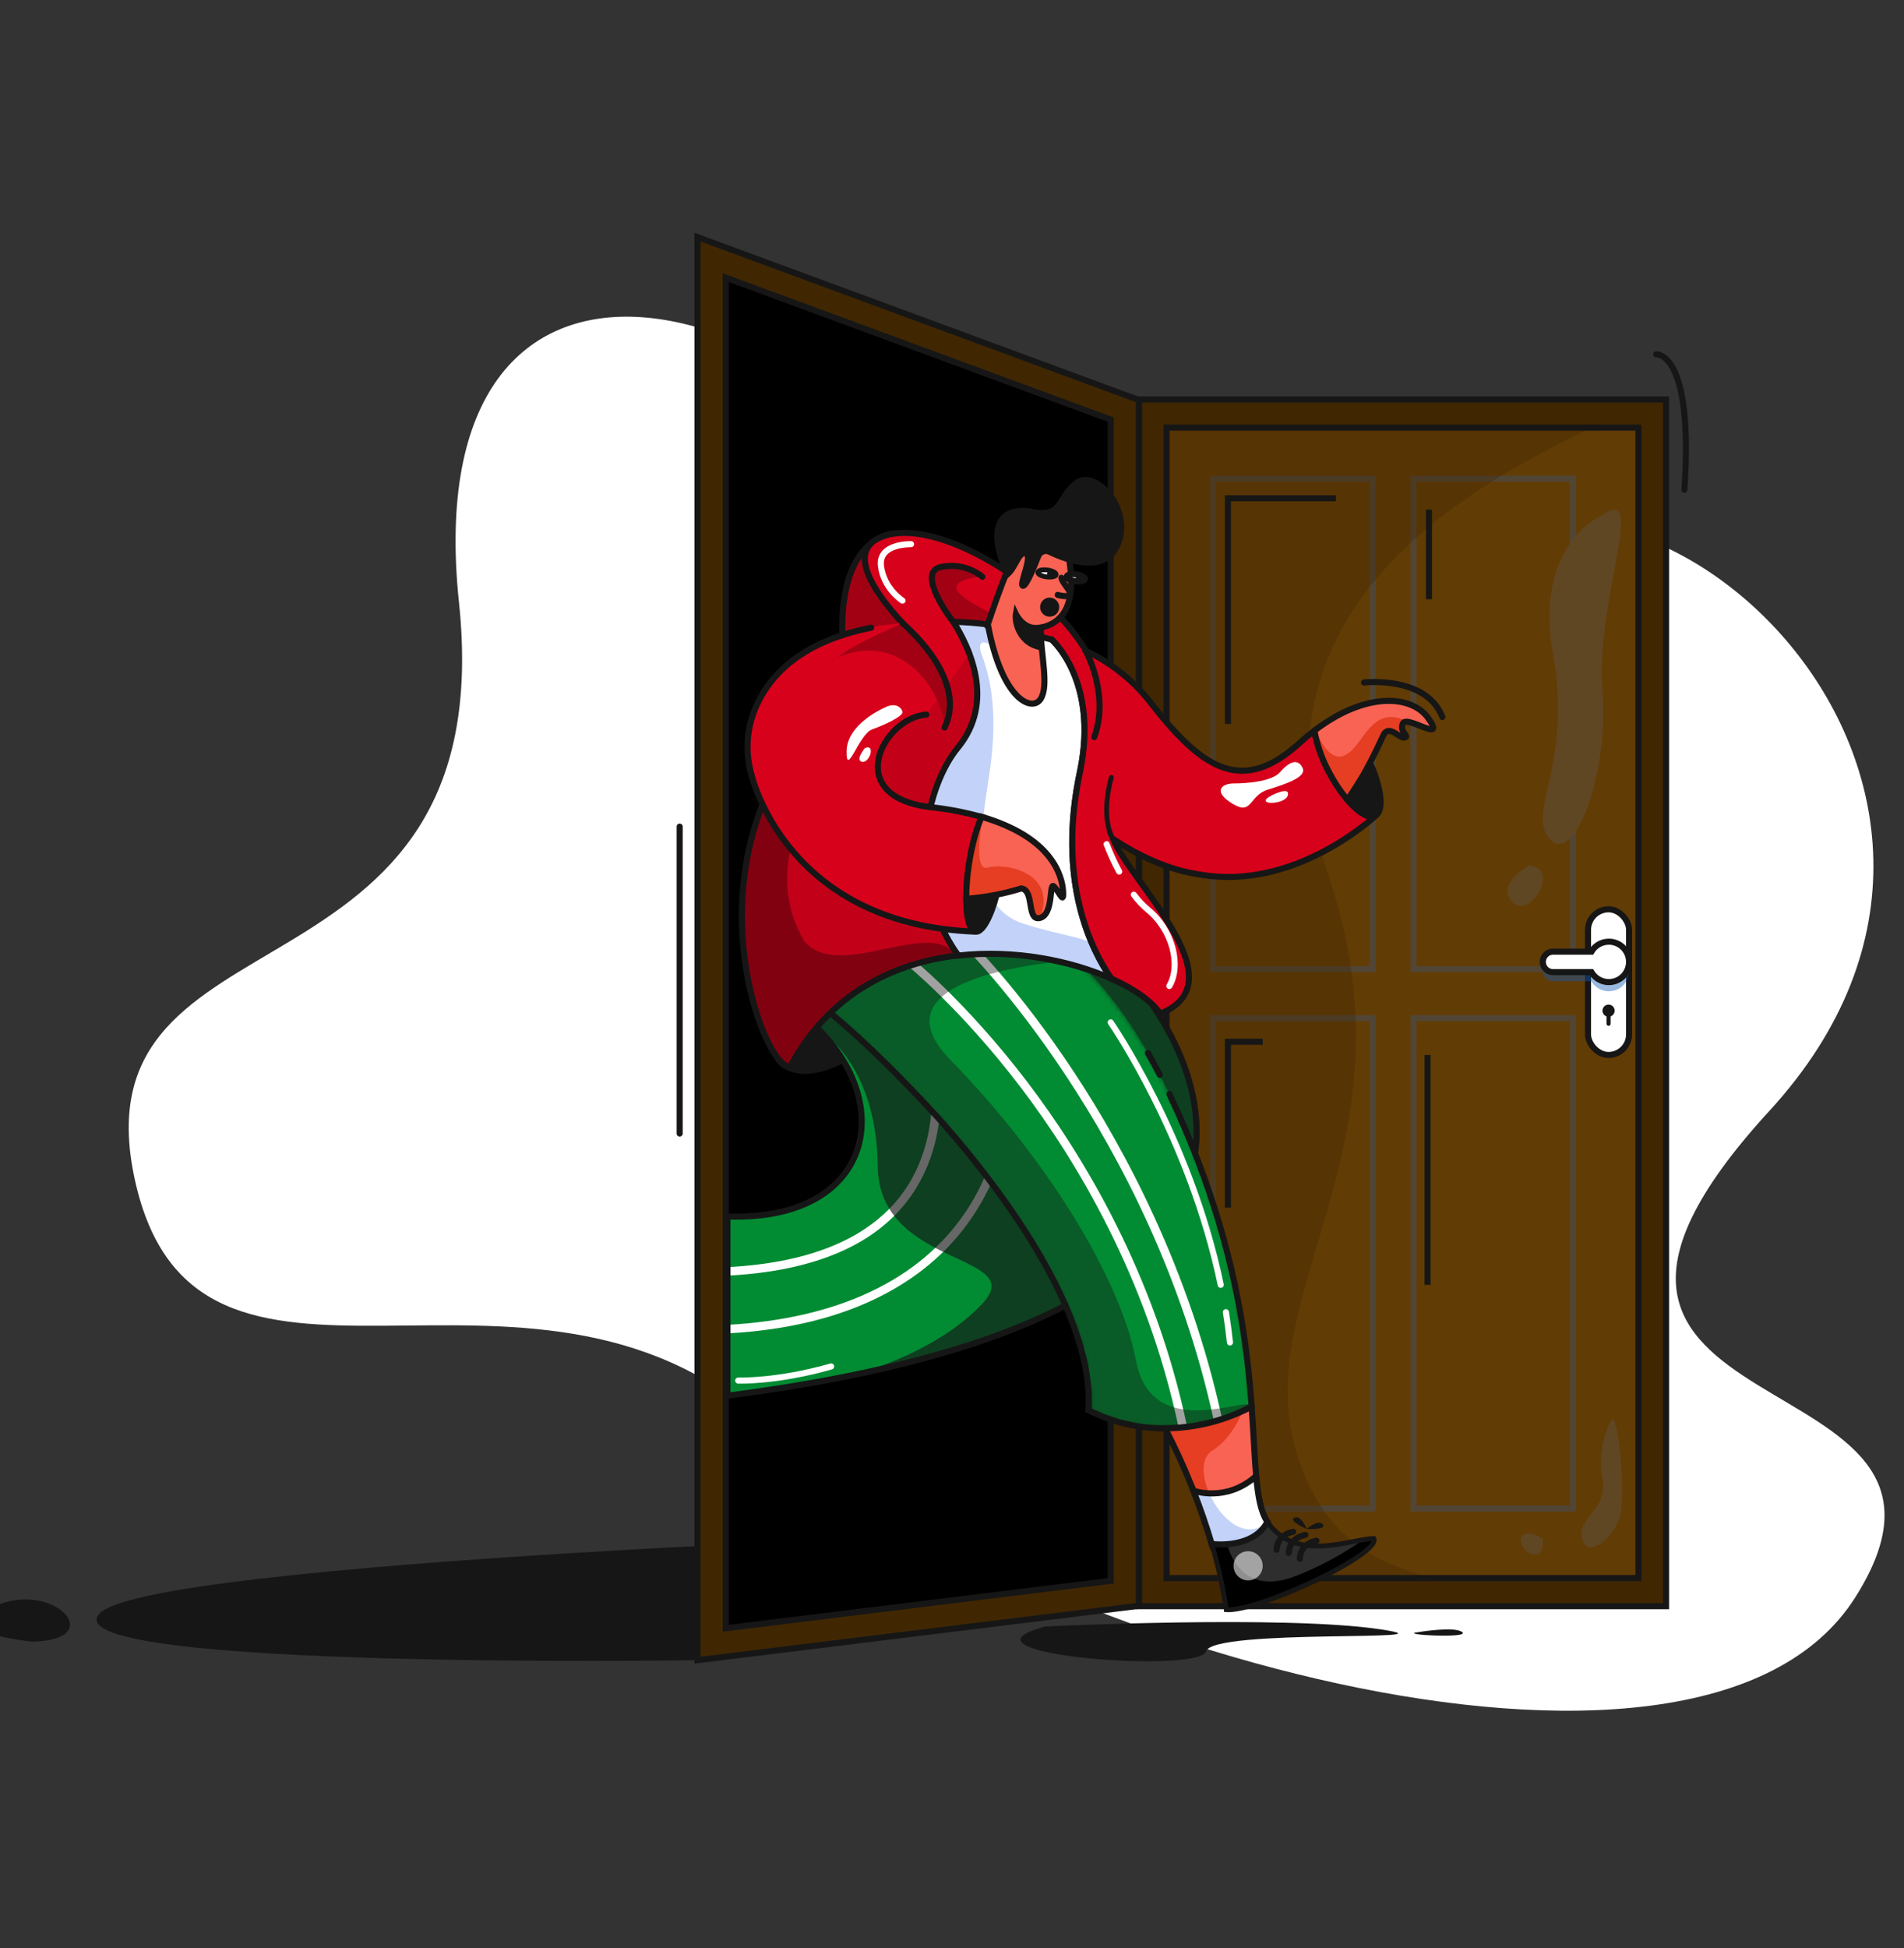 <svg width="394" height="403" viewBox="0 0 394 403" fill="none" xmlns="http://www.w3.org/2000/svg">
<rect x="0" y="0" width="394" height="403" fill="#333333" stroke="none"/>
<path d="M210.007 123.808C210.007 123.808 254.148 157.755 296.002 118.154C337.857 78.553 429.143 161.151 366.162 229.792C303.181 298.432 416.696 278.825 383.883 330.497C351.071 382.169 206.992 338.396 157.959 294.288C108.926 250.18 40.285 301.833 27.838 243.749C15.39 185.665 104.038 210.556 94.973 124.566C85.908 38.576 167.01 53.658 210.007 123.808Z" fill="white"/>
<path d="M144.336 343.446C144.336 343.446 12.352 345.5 20.334 334.088C28.317 322.677 212.772 316.897 212.772 316.897L144.336 343.446Z" fill="#161616"/>
<path d="M241.184 88.463H339.051V326.454H241.184V88.463Z" fill="#623C05"/>
<path d="M251.044 99.029H284.047V200.487H251.044V99.029Z" fill="#623C05" stroke="#514635" stroke-width="1.26"/>
<path fill-rule="evenodd" clip-rule="evenodd" d="M292.499 99.029H325.502V200.487H292.499V99.029Z" fill="#623C05" stroke="#514635" stroke-width="1.26"/>
<path d="M251.044 210.621H284.047V312.079H251.044V210.621Z" fill="#623C05" stroke="#514635" stroke-width="1.26"/>
<path d="M292.499 210.621H325.502V312.079H292.499V210.621Z" fill="#623C05" stroke="#514635" stroke-width="1.26"/>
<path d="M231.599 326.431L147.263 339.613V54.61L231.599 87.534V326.431Z" fill="black"/>
<path fill-rule="evenodd" clip-rule="evenodd" d="M235.683 82.646H344.761V332.272H235.683V82.646ZM339.051 326.454V88.463H241.389V326.454H339.051Z" fill="#402702"/>
<path opacity="0.33" d="M340.858 82.646H235.711V332.272H302.21C299.756 322.477 278.704 329.154 269.1 303C256.503 268.71 294.26 238.536 274.996 181.409C252.438 114.571 326.357 91.758 340.858 82.646Z" fill="#402702"/>
<path d="M339.051 88.463H339.681V87.834H339.051V88.463ZM339.051 326.454V327.084H339.681V326.454H339.051ZM241.389 326.454H240.759V327.084H241.389V326.454ZM241.389 88.463V87.834H240.759V88.463H241.389ZM344.761 82.646H345.391V82.016H344.761V82.646ZM235.683 82.646V82.016H235.053V82.646H235.683ZM235.683 332.272H235.053V332.902H235.683V332.272ZM344.761 332.272V332.902H345.391V332.272H344.761ZM338.421 88.463V326.454H339.681V88.463H338.421ZM339.051 325.824H241.389V327.084H339.051V325.824ZM242.019 326.454V88.463H240.759V326.454H242.019ZM241.389 89.094H339.051V87.834H241.389V89.094ZM344.761 82.016H235.683V83.276H344.761V82.016ZM235.053 82.646V332.272H236.313V82.646H235.053ZM235.683 332.902H344.761V331.642H235.683V332.902ZM345.391 332.272V82.646H344.131V332.272H345.391Z" fill="#161616"/>
<path fill-rule="evenodd" clip-rule="evenodd" d="M144.336 343.446V49.053L152.198 51.953L231.85 81.341L235.669 82.735V332.193L230.558 332.825L150.892 342.638L144.336 343.446ZM229.843 86.805L150.176 57.431V336.839L229.843 327.021V86.805Z" fill="#402702"/>
<path d="M144.336 49.053L144.554 48.462L143.706 48.149V49.053H144.336ZM144.336 343.446H143.706V344.159L144.413 344.071L144.336 343.446ZM152.198 51.953L152.416 51.361L152.416 51.361L152.198 51.953ZM231.85 81.341L231.632 81.932L231.634 81.933L231.85 81.341ZM235.669 82.735H236.299V82.294L235.885 82.143L235.669 82.735ZM235.669 332.193L235.747 332.818L236.299 332.75V332.193H235.669ZM230.558 332.825L230.635 333.45L230.636 333.45L230.558 332.825ZM150.892 342.638L150.815 342.012H150.815L150.892 342.638ZM150.176 57.431L150.394 56.839L149.546 56.527V57.431H150.176ZM229.843 86.805H230.473V86.366L230.061 86.214L229.843 86.805ZM150.176 336.839H149.546V337.551L150.253 337.464L150.176 336.839ZM229.843 327.021L229.92 327.647L230.473 327.578V327.021H229.843ZM143.706 49.053V343.446H144.966V49.053H143.706ZM152.416 51.361L144.554 48.462L144.118 49.644L151.98 52.544L152.416 51.361ZM232.068 80.75L152.416 51.361L151.979 52.544L231.632 81.932L232.068 80.75ZM235.885 82.143L232.066 80.749L231.634 81.933L235.453 83.326L235.885 82.143ZM236.299 332.193V82.735H235.039V332.193H236.299ZM230.636 333.45L235.747 332.818L235.592 331.567L230.481 332.199L230.636 333.45ZM150.969 343.263L230.635 333.45L230.481 332.199L150.815 342.012L150.969 343.263ZM144.413 344.071L150.969 343.263L150.815 342.012L144.259 342.821L144.413 344.071ZM149.958 58.022L229.625 87.396L230.061 86.214L150.394 56.839L149.958 58.022ZM150.806 336.839V57.431H149.546V336.839H150.806ZM229.766 326.396L150.099 336.214L150.253 337.464L229.92 327.647L229.766 326.396ZM229.213 86.805V327.021H230.473V86.805H229.213Z" fill="#161616"/>
<path d="M174.774 136.888C174.774 136.888 171.257 115.547 182.97 110.868C194.684 106.189 193.657 135.331 189.61 136.888C185.563 138.444 174.774 136.888 174.774 136.888Z" fill="#A20114" stroke="#161616" stroke-width="1.26" stroke-linecap="round"/>
<path d="M192.389 134.37C192.389 134.37 170.086 115.161 182.97 110.859C195.855 106.556 223.7 125.435 227.343 140.921C230.986 156.407 192.389 134.37 192.389 134.37Z" fill="#D8011B" stroke="#161616" stroke-width="1.26" stroke-linecap="round"/>
<path d="M183.37 213.116C183.37 213.116 170.439 224.806 162.759 220.643C155.078 216.48 170.351 204.701 170.351 204.701L183.37 213.116Z" fill="#161616" stroke="#161616" stroke-width="1.26"/>
<path d="M212.772 190.781C189.884 185.763 164.222 197.086 167.187 210.867C186.292 227.459 180.838 252.745 150.529 251.648V288.731C178.068 285.176 198.22 279.903 212.791 273.7C275.628 246.867 234.243 202.429 234.243 202.429C228.277 196.208 220.694 192.514 212.772 190.781Z" fill="#018C33"/>
<path d="M150.529 263.891C168.757 262.962 181.562 257.386 188.592 247.304C199.279 231.971 192.774 212.066 192.486 211.225L190.827 211.782C190.892 211.978 197.332 231.729 187.152 246.309C180.452 255.909 168.135 261.224 150.529 262.135V263.891Z" fill="white"/>
<path d="M199.762 250.793C190.312 264.811 173.325 272.831 150.511 274.076V275.842C180.025 274.262 194.377 261.94 201.249 251.681C208.953 240.209 209.148 229.113 209.171 228.644H207.419C207.438 228.751 207.21 239.749 199.762 250.793Z" fill="white"/>
<path opacity="0.65" d="M234.243 202.429L234.09 202.276C216.963 189.15 193.058 190.985 183.37 195.06C168.093 201.5 169.552 213.116 169.552 213.116C169.552 213.116 181.437 219.923 181.632 241.231C181.827 262.539 213.339 259.133 203.14 269.843C192.941 280.553 175.913 284.6 175.727 284.642C190.902 281.571 203.08 277.854 212.767 273.718C275.628 246.867 234.243 202.429 234.243 202.429Z" fill="#161616"/>
<path fill-rule="evenodd" clip-rule="evenodd" d="M212.772 190.781C189.884 185.763 164.222 197.086 167.187 210.867C186.292 227.459 180.838 252.745 150.529 251.648V288.731C178.068 285.176 198.22 279.903 212.791 273.7C275.628 246.867 234.243 202.429 234.243 202.429C228.277 196.208 220.694 192.514 212.772 190.781V190.781Z" stroke="#161616" stroke-width="1.26"/>
<path d="M200.594 135.28C199.702 132.946 198.571 130.71 197.221 128.608C196.635 127.906 189.545 118.386 194.684 117.303C197.707 116.64 200.867 117.381 203.28 119.32C202.257 119.32 195.251 120.022 199.047 123.232C202.843 126.443 208.604 127.223 208.298 131.805C207.991 136.386 200.594 135.28 200.594 135.28Z" fill="#A20114"/>
<mask id="mask0_12_3429" style="mask-type:luminance" maskUnits="userSpaceOnUse" x="167" y="186" width="93" height="110">
<path fill-rule="evenodd" clip-rule="evenodd" d="M257.312 275.535C255.254 262.061 251.095 245.557 241.979 226.325C239.268 220.518 236.058 214.957 232.384 209.705C211.336 180.048 188.709 186.938 188.709 186.938C188.709 186.938 168.06 193.36 167.196 206.026C167.196 206.026 176.405 211.94 193.833 230.925C202.35 240.367 226.655 269.383 225.266 291.732C230.173 294.233 235.608 295.52 241.115 295.486C247.361 295.451 253.505 293.903 259.022 290.975C258.678 286.389 258.181 281.231 257.312 275.535Z" fill="white"/>
</mask>
<g mask="url(#mask0_12_3429)">
<path d="M257.312 275.535C255.254 262.061 251.095 245.557 241.979 226.325C239.268 220.518 236.058 214.957 232.384 209.705C211.336 180.048 188.709 186.938 188.709 186.938C188.709 186.938 168.06 193.36 167.196 206.026C167.196 206.026 176.405 211.94 193.833 230.925C202.35 240.367 226.655 269.383 225.266 291.732C230.173 294.233 235.608 295.52 241.115 295.486C247.361 295.451 253.505 293.903 259.022 290.975C258.678 286.389 258.181 281.231 257.312 275.535Z" fill="#018C33"/>
</g>
<path d="M245.659 295.189C238.987 263.375 224.007 238.82 212.516 223.742C199.878 207.159 188.606 198.131 188.495 198.038L187.403 199.432C187.514 199.521 198.647 208.446 211.16 224.871C222.502 239.763 237.291 264.003 243.907 295.389C244.497 295.324 245.078 295.263 245.659 295.189Z" fill="white"/>
<path d="M252.903 293.563C246.151 262.497 232.64 237.556 222.33 221.916C210.793 204.413 200.64 194.442 200.538 194.345L199.316 195.599C199.711 195.985 238.234 234.094 251.221 294.074C251.815 293.916 252.378 293.744 252.903 293.563Z" fill="white"/>
<path opacity="0.4" d="M241.105 295.486C247.351 295.451 253.496 293.903 259.013 290.975C258.827 288.257 238.369 298.929 235.061 281.408C231.752 263.887 215.788 238.773 196.71 219.305C181.312 203.591 210.793 199.544 222.729 198.564C221.32 197.249 219.843 196.008 218.306 194.846C201.007 190.6 177.19 194.925 167.261 205.254C167.228 205.51 167.187 205.765 167.173 206.03C167.173 206.03 176.382 211.945 193.81 230.93C202.327 240.371 226.632 269.388 225.243 291.737C230.154 294.238 235.594 295.524 241.105 295.486Z" fill="#161616"/>
<path d="M240.004 222.367C239.196 220.799 238.38 219.299 237.556 217.864" stroke="#161616" stroke-width="1.26" stroke-linecap="round"/>
<path d="M188.699 186.938C188.699 186.938 168.051 193.36 167.187 206.026C167.187 206.026 176.396 211.94 193.824 230.925C202.341 240.367 226.646 269.383 225.257 291.732C230.164 294.233 235.598 295.52 241.106 295.486C247.351 295.451 253.496 293.903 259.013 290.975C258.678 286.389 258.181 281.217 257.312 275.535C255.254 262.061 251.095 245.557 241.979 226.325" stroke="#161616" stroke-width="1.26" stroke-linecap="round"/>
<path d="M223.542 159.39C227.343 140.665 217.618 132.302 217.614 132.297C214.979 131.749 210.212 129.974 210.212 129.974C208.214 128.929 208.404 129.737 204.817 129.375L204.92 129.235C202.366 128.894 199.796 128.691 197.221 128.627C197.407 128.915 197.597 129.231 197.792 129.556C197.23 129.64 196.663 129.732 196.087 129.849C198.759 133.477 202.462 144.108 196.417 149.828C189.447 156.416 186.72 181.446 198.252 197.685C209.98 196.347 221.744 198.773 229.982 202.471C225.903 196.603 218.589 182.306 223.542 159.39Z" fill="white"/>
<path d="M210.193 137.106C210.193 137.106 200.129 128.106 203.493 136.474C206.202 144.768 200.506 144.917 198.847 139.699C197.188 134.481 194.451 126.689 204.938 129.217C210.291 132.576 210.193 137.106 210.193 137.106Z" fill="#C2D2F9"/>
<path d="M225.954 195.088C223.073 193.694 218.952 193.341 211.908 191.125C198.898 187.041 203.805 167.944 205.045 157.759C207.234 139.861 201.876 132.952 199.897 128.733C199.084 128.682 198.196 128.636 197.235 128.608C197.42 128.896 197.611 129.212 197.806 129.537C197.244 129.621 196.677 129.714 196.101 129.83C198.773 133.459 202.476 144.09 196.431 149.809C189.461 156.398 186.734 181.428 198.266 197.667C209.993 196.329 221.758 198.754 229.996 202.453C228.402 200.141 227.047 197.674 225.954 195.088Z" fill="#C2D2F9"/>
<path fill-rule="evenodd" clip-rule="evenodd" d="M223.542 159.39C227.343 140.665 217.618 132.302 217.614 132.297C214.979 131.749 210.212 129.974 210.212 129.974C208.214 128.929 208.404 129.737 204.817 129.375L204.92 129.235C202.366 128.894 199.796 128.691 197.221 128.627C197.407 128.915 197.597 129.231 197.792 129.556C197.23 129.64 196.663 129.732 196.087 129.849C198.759 133.477 202.462 144.108 196.417 149.828C189.447 156.416 186.72 181.446 198.252 197.685C209.98 196.347 221.744 198.773 229.982 202.471C225.903 196.603 218.589 182.306 223.542 159.39Z" stroke="#161616" stroke-width="1.26"/>
<path d="M204.413 129.147C204.413 129.147 209.863 112.42 212.465 110.599C215.067 108.777 220.796 112.076 221.293 115.891C221.791 119.706 222.943 128.297 215.309 129.858C215.393 135.67 217.112 141.938 215.309 144.643C213.506 147.347 207.275 144.675 204.413 129.147Z" fill="#F96353"/>
<path fill-rule="evenodd" clip-rule="evenodd" d="M204.413 129.147C204.413 129.147 209.863 112.42 212.465 110.599C215.067 108.777 220.796 112.076 221.293 115.891C221.791 119.706 222.943 128.297 215.309 129.858C215.393 135.67 217.112 141.938 215.309 144.643C213.506 147.347 207.275 144.675 204.413 129.147Z" stroke="#161616" stroke-width="1.26"/>
<path d="M214.84 115.078C215.005 114.631 215.352 114.275 215.795 114.097C216.238 113.92 216.735 113.939 217.163 114.149C220.601 115.803 228.458 118.772 231.139 112.945C234.605 105.395 226.66 96.897 222.724 99.935C218.789 102.974 219.937 107.137 213.701 105.92C207.466 104.703 203.842 108.317 208.465 118.827C210.23 117.285 210.839 113.902 212.312 114.511C213.785 115.12 210.751 121.104 211.703 121.188C212.349 121.244 213.934 117.401 214.84 115.078Z" fill="#161616" stroke="#161616" stroke-width="1.26"/>
<path d="M210.212 127.084C210.212 127.084 211.852 130.569 215.323 129.872" stroke="#161616" stroke-width="1.26" stroke-linecap="round"/>
<path d="M215.332 129.858C211.852 130.569 210.221 127.07 210.221 127.07C209.933 128.715 211.048 133.152 215.332 133.877C215.434 132.144 215.332 129.858 215.332 129.858Z" fill="#161616" stroke="#161616" stroke-width="1.26"/>
<path d="M182.715 165.607C182.715 165.607 180.108 158.874 182.97 153.861" stroke="#161616" stroke-width="1.26" stroke-linecap="round"/>
<path d="M189.327 128.715C181.683 132.897 173.148 141.725 164.236 154.451C143.156 184.508 158.902 222.376 163.586 220.555C171.587 205.584 184.899 199.181 198.252 197.653C186.72 181.428 192.068 162.15 198.155 154.758C206.026 145.195 200.664 134.002 197.225 128.608" fill="#C20118"/>
<path d="M197.913 197.695C192.407 189.633 173.473 203.321 166.341 194.582C154.502 174.054 175.88 151.37 188.146 144.986C196.998 140.382 194.972 132.622 193.164 128.659L189.327 128.715C181.683 132.897 173.148 141.725 164.236 154.451C143.156 184.508 158.902 222.376 163.586 220.555C171.522 205.71 184.671 199.288 197.913 197.695Z" fill="#820110"/>
<path d="M173.204 142.826C170.27 146.233 167.281 150.105 164.236 154.442C143.156 184.499 158.902 222.367 163.586 220.545C171.587 205.575 184.899 199.172 198.252 197.644C186.72 181.418 192.068 162.141 198.155 154.748C206.026 145.186 200.664 133.993 197.225 128.599" stroke="#161616" stroke-width="1.26" stroke-linecap="round"/>
<path d="M284.935 168.511L284.907 168.543L284.935 168.511Z" fill="#2E2E2E" stroke="#161616" stroke-width="1.26"/>
<path d="M284.581 168.752C283.262 169.449 281.059 168.083 278.806 165.449C277.353 163.713 276.093 161.825 275.047 159.818C274.852 159.45 274.671 159.088 274.499 158.73C274.434 158.6 274.373 158.47 274.313 158.34C274.205 158.117 274.102 157.894 274.006 157.671C273.932 157.508 273.858 157.341 273.788 157.178C273.718 157.016 273.644 156.835 273.579 156.663C273.514 156.491 273.421 156.277 273.347 156.082C273.305 155.98 273.272 155.877 273.23 155.771C272.837 154.709 272.514 153.622 272.264 152.518C272.157 152.053 272.069 151.561 272.008 151.124C271.023 151.877 270.029 152.704 269.025 153.615C257.41 164.199 249.251 159.687 238.318 145.642C231.153 136.432 222.632 133.329 217.614 132.283C217.614 132.283 227.343 140.647 223.542 159.376C218.589 182.292 225.903 196.589 229.982 202.425C234.786 204.581 238.397 207.164 240.097 209.691C256.494 203.135 234.113 182.673 230.34 173.566C236.956 177.869 242.908 180.122 248.233 180.893C267.855 184.374 284.219 169.157 284.902 168.511C284.806 168.605 284.698 168.686 284.581 168.752Z" fill="#D8011B"/>
<path d="M240.097 209.705C249.274 206.035 246.3 198.011 241.245 190.056C236.19 182.101 244.962 197.142 241.245 200.492C237.528 203.842 225.689 194.484 225.689 194.484C226.827 197.281 228.267 199.945 229.982 202.429C234.782 204.594 238.397 207.178 240.097 209.705Z" fill="#F98506"/>
<path d="M284.581 168.753C283.262 169.449 281.059 168.083 278.806 165.449C277.353 163.713 276.093 161.825 275.047 159.818C274.852 159.451 274.671 159.088 274.499 158.73C274.434 158.6 274.373 158.47 274.313 158.335C274.206 158.117 274.104 157.894 274.006 157.671C273.909 157.448 273.858 157.341 273.788 157.178C273.718 157.016 273.644 156.835 273.579 156.663C273.514 156.491 273.421 156.277 273.347 156.082C273.305 155.98 273.272 155.877 273.23 155.771C272.837 154.709 272.514 153.623 272.264 152.518C272.157 152.054 272.069 151.561 272.008 151.124C271.827 151.264 271.641 151.422 271.455 151.566C267.989 156.946 274.522 174.797 266.344 170.987C258.167 167.177 250.919 173.083 240.79 171.917C230.66 170.75 230.958 164.594 229.968 160.812C229.968 160.812 227.529 168.739 230.326 173.571C236.942 177.873 242.894 180.127 248.219 180.898C267.841 184.378 284.205 169.161 284.888 168.516C284.796 168.607 284.693 168.687 284.581 168.753Z" fill="#F98506"/>
<path fill-rule="evenodd" clip-rule="evenodd" d="M217.614 132.297C217.614 132.297 227.343 140.661 223.542 159.39C218.589 182.306 225.903 196.603 229.982 202.439C234.786 204.594 238.397 207.178 240.097 209.705C256.494 203.149 234.113 182.687 230.34 173.58C236.956 177.883 242.908 180.136 248.233 180.907C267.855 184.387 284.219 169.171 284.902 168.525C284.805 168.614 284.698 168.691 284.581 168.752C283.262 169.449 281.059 168.083 278.806 165.449C277.353 163.713 276.093 161.825 275.047 159.818C274.852 159.45 274.671 159.088 274.499 158.73C274.434 158.6 274.373 158.47 274.313 158.34C274.205 158.117 274.102 157.894 274.006 157.671C273.932 157.508 273.858 157.341 273.788 157.178C273.718 157.016 273.644 156.835 273.579 156.663C273.514 156.491 273.421 156.277 273.347 156.082C273.305 155.98 273.272 155.877 273.23 155.771C272.837 154.709 272.514 153.622 272.264 152.518C272.157 152.054 272.069 151.561 272.008 151.124C271.023 151.877 270.029 152.704 269.025 153.615C257.41 164.199 249.251 159.687 238.318 145.642C234.709 140.901 230.002 137.109 224.602 134.593" fill="#D8011B"/>
<path d="M217.614 132.297C217.614 132.297 227.343 140.661 223.542 159.39C218.589 182.306 225.903 196.603 229.982 202.439C234.786 204.594 238.397 207.178 240.097 209.705C256.494 203.149 234.113 182.687 230.34 173.58C236.956 177.883 242.908 180.136 248.233 180.907C267.855 184.387 284.219 169.171 284.902 168.525C284.805 168.614 284.698 168.691 284.581 168.752C283.262 169.449 281.059 168.083 278.806 165.449C277.353 163.713 276.093 161.825 275.047 159.818C274.852 159.45 274.671 159.088 274.499 158.73C274.434 158.6 274.373 158.47 274.313 158.34C274.205 158.117 274.102 157.894 274.006 157.671C273.932 157.508 273.858 157.341 273.788 157.178C273.718 157.016 273.644 156.835 273.579 156.663C273.514 156.491 273.421 156.277 273.347 156.082C273.305 155.98 273.272 155.877 273.23 155.771C272.837 154.709 272.514 153.622 272.264 152.518C272.157 152.054 272.069 151.561 272.008 151.124C271.023 151.877 270.029 152.704 269.025 153.615C257.41 164.199 249.251 159.687 238.318 145.642C234.709 140.901 230.002 137.109 224.602 134.593" stroke="#161616" stroke-width="1.26" stroke-linecap="round"/>
<path d="M283.494 157.759C282.909 158.87 282.235 160.082 281.478 161.351C280.72 162.619 279.796 164.055 278.806 165.449C281.059 168.083 283.262 169.449 284.581 168.753C284.697 168.691 284.805 168.614 284.902 168.525L284.93 168.492C286.356 167.117 285.734 162.689 283.494 157.759V157.759Z" fill="#161616" stroke="#161616" stroke-width="1.26"/>
<path d="M295.575 148.597C292.61 144.415 285.251 143.383 276.664 148.086C275.041 148.986 273.488 150.006 272.018 151.138C272.078 151.58 272.166 152.067 272.273 152.532C272.877 155.072 273.814 157.52 275.061 159.813C276.107 161.82 277.367 163.708 278.82 165.444C279.81 164.05 280.679 162.656 281.492 161.346C282.305 160.036 282.923 158.865 283.508 157.755C285.269 154.409 286.249 151.97 286.533 151.649C287.834 150.186 289.688 152.885 290.715 152.579C291.741 152.272 289.414 151.361 290.324 149.628C291.235 147.895 299.389 153.977 295.575 148.597Z" fill="#F96353"/>
<path d="M291.509 149.363C283.522 145.223 282.175 154.772 278.086 156.333C275.298 157.392 273.254 153.545 272.218 150.989L272.008 151.143C272.069 151.584 272.157 152.072 272.264 152.537C272.867 155.076 273.805 157.525 275.052 159.818C276.098 161.825 277.358 163.713 278.811 165.449C279.8 164.055 280.669 162.661 281.482 161.351C282.295 160.041 282.913 158.87 283.499 157.759C285.26 154.414 286.24 151.975 286.524 151.654C287.825 150.19 289.679 152.89 290.705 152.583C291.732 152.277 289.404 151.366 290.315 149.633C290.496 149.308 290.938 149.261 291.509 149.363Z" fill="#E53E23"/>
<path fill-rule="evenodd" clip-rule="evenodd" d="M295.575 148.597C292.61 144.415 285.251 143.383 276.664 148.086C275.041 148.986 273.488 150.006 272.018 151.138C272.078 151.58 272.166 152.067 272.273 152.532C272.877 155.072 273.814 157.52 275.061 159.813C276.107 161.82 277.367 163.708 278.82 165.444C279.81 164.05 280.679 162.656 281.492 161.346C282.305 160.036 282.923 158.865 283.508 157.755C285.269 154.409 286.249 151.97 286.533 151.649C287.834 150.186 289.688 152.885 290.715 152.579C291.741 152.272 289.414 151.361 290.324 149.628C291.235 147.895 299.389 153.977 295.575 148.597V148.597Z" stroke="#161616" stroke-width="1.26"/>
<path d="M200.594 135.28C199.702 132.946 198.571 130.71 197.221 128.608C194.897 128.534 192.221 128.538 189.322 128.715C177.627 129.43 162.652 132.976 156.686 145.655C154.521 150.21 154.095 155.398 155.487 160.245C156.053 162.382 156.831 164.457 157.81 166.439C161.778 174.802 171.824 189.02 195.042 192.156C197.211 192.449 199.488 192.649 201.895 192.732C200.673 192.546 199.985 189.847 199.967 185.939C199.97 183.539 200.158 181.142 200.529 178.77C201.128 174.83 202.095 171.336 203.154 169.013C199.692 168.044 196.154 167.366 192.579 166.987L192.272 166.95C174.152 164.627 182.831 148.448 191.678 147.839" fill="#D8011B"/>
<path d="M201.876 192.728C200.654 192.542 199.967 189.842 199.948 185.935C199.951 183.534 200.139 181.137 200.51 178.765C201.11 174.825 202.076 171.331 203.136 169.008L202.597 168.859C196.422 167.73 189.972 186.516 185.814 176.884C181.53 166.959 165.179 175.132 163.233 153.88C161.286 132.627 189.861 131.758 189.861 131.758C189.215 130.708 187.58 129.7 186.794 128.933C175.276 129.797 162.48 133.38 156.695 145.66C154.531 150.215 154.104 155.403 155.496 160.25C156.062 162.387 156.84 164.462 157.82 166.443C161.788 174.807 171.833 189.025 195.051 192.161C197.193 192.444 199.47 192.644 201.876 192.728Z" fill="#D8011B"/>
<path d="M180.28 129.853C170.806 131.712 161.188 136.093 156.691 145.651C154.526 150.205 154.1 155.394 155.492 160.24C156.057 162.377 156.836 164.452 157.815 166.434C161.783 174.797 171.828 189.015 195.046 192.152C197.216 192.444 199.493 192.644 201.9 192.728C200.678 192.542 199.99 189.842 199.971 185.935C199.974 183.534 200.162 181.137 200.534 178.765C201.133 174.825 202.099 171.331 203.159 169.008C199.696 168.039 196.159 167.361 192.584 166.982L192.277 166.945C174.156 164.622 182.836 148.443 191.682 147.835" stroke="#161616" stroke-width="1.26" stroke-linecap="round"/>
<path d="M200.594 135.28C199.702 132.946 198.571 130.71 197.221 128.608C196.635 127.906 189.545 118.386 194.684 117.303C197.707 116.64 200.867 117.381 203.28 119.32" stroke="#161616" stroke-width="1.26" stroke-linecap="round"/>
<path d="M202.885 185.637C201.9 185.763 200.919 185.865 199.948 185.935C199.948 189.842 200.654 192.542 201.876 192.728C203.27 192.941 204.985 189.782 206.235 185.084C205.115 185.312 203.995 185.489 202.885 185.637Z" fill="#161616" stroke="#161616" stroke-width="1.26" stroke-linecap="round"/>
<path d="M207.805 170.63C206.283 169.985 204.724 169.432 203.135 168.976C202.076 171.331 201.11 174.811 200.51 178.733C200.133 181.115 199.94 183.523 199.934 185.935C200.905 185.865 201.886 185.763 202.871 185.637C203.981 185.489 205.101 185.312 206.221 185.084C207.946 184.744 209.652 184.313 211.332 183.793C214.119 184.118 212.372 190.669 215.235 189.889C218.097 189.108 217.056 182.343 218.097 183.384C219.138 184.425 220.006 186.766 220.006 185.033C220.016 183.714 219.858 175.736 207.805 170.63Z" fill="#F96353"/>
<path d="M204.413 179.472C201.7 180.271 202.713 172.669 203.34 169.05L203.135 168.989C202.076 171.345 201.11 174.825 200.51 178.747C200.133 181.124 199.941 183.527 199.934 185.935C200.905 185.865 201.886 185.763 202.871 185.637C203.981 185.489 205.101 185.312 206.221 185.084C207.946 184.744 209.652 184.313 211.332 183.793C214.119 184.118 212.372 190.669 215.235 189.889C218.882 180.475 207.954 178.426 204.413 179.472Z" fill="#E53E23"/>
<path fill-rule="evenodd" clip-rule="evenodd" d="M207.805 170.63C206.283 169.985 204.724 169.432 203.135 168.976C202.076 171.331 201.11 174.811 200.51 178.733C200.133 181.115 199.94 183.523 199.934 185.935C200.905 185.865 201.886 185.763 202.871 185.637C203.981 185.489 205.101 185.312 206.221 185.084C207.946 184.744 209.652 184.313 211.332 183.793C214.119 184.118 212.372 190.669 215.235 189.889C218.097 189.108 217.056 182.343 218.097 183.384C219.138 184.425 220.006 186.766 220.006 185.033C220.016 183.714 219.858 175.736 207.805 170.63V170.63Z" stroke="#161616" stroke-width="1.26" stroke-linecap="round"/>
<path d="M186.79 128.915C185.86 128.287 200.64 139.815 195.464 150.506C195.464 145.038 187.872 129.988 173.357 135.982C175.88 133.552 186.79 128.915 186.79 128.915Z" fill="#A20114"/>
<path d="M186.79 128.915C185.86 128.287 200.64 139.815 195.464 150.506" stroke="#161616" stroke-width="1.26" stroke-linecap="round"/>
<path d="M224.499 134.29C224.499 134.29 229.754 143.49 226.432 152.5" stroke="#161616" stroke-width="1.26" stroke-linecap="round"/>
<path d="M262.26 314.806C259.686 311.019 259.886 302.93 259.008 290.975C253.491 293.903 247.347 295.451 241.101 295.486C245.113 303.231 248.38 311.34 250.858 319.703C251.118 319.545 251.272 319.466 251.272 319.466C251.272 319.466 259.482 320.368 262.26 314.806Z" fill="#F96353"/>
<path d="M250.844 300.096C253.967 298.167 255.997 294.697 257.219 291.876C252.168 294.219 246.673 295.45 241.105 295.486C245.118 303.231 248.385 311.34 250.863 319.703C251.123 319.545 251.276 319.466 251.276 319.466C251.276 319.466 259.5 320.368 262.279 314.82C254.808 321.729 245.004 303.72 250.844 300.096Z" fill="#E53E23"/>
<path fill-rule="evenodd" clip-rule="evenodd" d="M262.26 314.806C259.686 311.019 259.886 302.93 259.008 290.975C253.491 293.903 247.347 295.451 241.101 295.486C245.113 303.231 248.38 311.34 250.858 319.703C251.118 319.545 251.272 319.466 251.272 319.466C251.272 319.466 259.482 320.368 262.26 314.806V314.806Z" stroke="#161616" stroke-width="1.26"/>
<path d="M284.298 318.277C279.786 318.277 268.161 323.481 262.26 314.806C259.473 320.382 251.258 319.452 251.258 319.452C251.258 319.452 251.104 319.531 250.844 319.689C252.118 324.058 253.093 328.509 253.762 333.01C260.699 333.373 285.859 321.399 284.298 318.277Z" fill="#2E2E2E"/>
<path d="M251.258 319.466C251.258 319.466 251.104 319.545 250.844 319.703C252.118 324.072 253.093 328.523 253.762 333.024C260.699 333.373 285.859 321.408 284.298 318.277C283.562 318.298 282.828 318.379 282.105 318.518C277.799 321.556 273.142 324.063 268.236 325.985C256.155 330.757 253.985 319.48 253.985 319.48C253.077 319.554 252.165 319.55 251.258 319.466Z" fill="black"/>
<path fill-rule="evenodd" clip-rule="evenodd" d="M284.298 318.277C279.786 318.277 268.161 323.481 262.26 314.806C259.473 320.382 251.258 319.452 251.258 319.452C251.258 319.452 251.104 319.531 250.844 319.689C252.118 324.058 253.093 328.509 253.762 333.01C260.699 333.373 285.859 321.399 284.298 318.277V318.277Z" stroke="#161616"/>
<path d="M229.982 160.821C229.982 160.821 227.543 168.748 230.34 173.58" stroke="#161616" stroke-linecap="round"/>
<path d="M218.542 118.879C218.594 118.487 217.79 118.058 216.747 117.921C215.704 117.784 214.816 117.99 214.765 118.382C214.713 118.774 215.517 119.203 216.56 119.34C217.603 119.477 218.49 119.271 218.542 118.879Z" fill="white" stroke="#161515"/>
<path d="M217.428 118.065C218.125 118.261 218.594 118.581 218.557 118.883C218.52 119.185 217.976 119.376 217.256 119.385C216.875 119.232 216.628 118.92 216.666 118.637C216.763 118.297 217.074 118.064 217.428 118.065Z" fill="#161515"/>
<path d="M224.513 119.777C224.564 119.385 223.761 118.956 222.718 118.819C221.674 118.681 220.787 118.888 220.735 119.279C220.684 119.671 221.488 120.1 222.531 120.237C223.574 120.375 224.461 120.168 224.513 119.777Z" fill="white" stroke="#161515" stroke-width="1.26"/>
<path d="M223.398 118.962C224.095 119.157 224.564 119.483 224.527 119.785C224.49 120.087 223.946 120.277 223.226 120.286C222.845 120.128 222.599 119.822 222.636 119.534C222.735 119.195 223.046 118.962 223.398 118.962Z" fill="#161515"/>
<path d="M219.635 119.534C219.779 120.305 220.764 121.392 221.247 122.21C222.079 123.641 220.044 123.409 218.873 123.07" stroke="#161616" stroke-width="1.26" stroke-linecap="round"/>
<path d="M217.209 126.949C217.953 126.949 218.557 126.346 218.557 125.602C218.557 124.858 217.953 124.254 217.209 124.254C216.465 124.254 215.862 124.858 215.862 125.602C215.862 126.346 216.465 126.949 217.209 126.949Z" fill="#161515" stroke="#161515" stroke-width="1.26" stroke-linecap="round"/>
<path d="M262.26 314.806C260.908 312.817 260.327 309.635 259.937 305.341C253.679 310.917 246.927 308.361 246.927 308.361L246.746 307.897C248.301 311.755 249.661 315.69 250.821 319.685C251.081 319.527 251.235 319.448 251.235 319.448C251.235 319.448 259.482 320.368 262.26 314.806Z" fill="white"/>
<path d="M250.24 308.933C249.122 308.904 248.013 308.712 246.951 308.361L246.769 307.897C247.55 309.845 248.281 311.8 248.962 313.761C249.014 313.909 249.06 314.063 249.111 314.225C249.395 315.052 249.673 315.884 249.938 316.716C250.248 317.71 250.558 318.704 250.867 319.699C251.128 319.541 251.281 319.462 251.281 319.462C251.281 319.462 259.505 320.363 262.284 314.815C257.818 318.932 252.54 314.197 250.24 308.933Z" fill="#C2D2F9"/>
<path fill-rule="evenodd" clip-rule="evenodd" d="M262.26 314.806C260.908 312.817 260.327 309.635 259.937 305.341C253.679 310.917 246.927 308.361 246.927 308.361L246.746 307.897C248.301 311.755 249.661 315.69 250.821 319.685C251.081 319.527 251.235 319.448 251.235 319.448C251.235 319.448 259.482 320.368 262.26 314.806Z" stroke="#161616" stroke-width="1.26"/>
<rect x="328.61" y="188.109" width="8.503" height="30.132" rx="4.251" fill="white" stroke="#161616" stroke-width="1.26"/>
<path d="M332.862 210.337C333.557 210.337 334.121 209.774 334.121 209.078C334.121 208.383 333.557 207.819 332.862 207.819C332.166 207.819 331.603 208.383 331.603 209.078C331.603 209.774 332.166 210.337 332.862 210.337Z" fill="#161616"/>
<rect x="332.439" y="209.599" width="0.841" height="2.621" rx="0.42" fill="#161616"/>
<path opacity="0.42" d="M332.927 196.705C331.443 196.706 330.071 197.493 329.321 198.773H321.473C320.694 198.736 319.957 199.131 319.556 199.801C319.155 200.471 319.155 201.307 319.556 201.977C319.957 202.647 320.694 203.042 321.473 203.005H329.321C330.347 204.751 332.477 205.511 334.377 204.809C336.276 204.106 337.399 202.144 337.043 200.15C336.686 198.157 334.952 196.705 332.927 196.705V196.705Z" fill="#0F59B2"/>
<path d="M332.927 194.805C331.443 194.805 330.071 195.592 329.321 196.872H321.474C320.694 196.836 319.957 197.231 319.556 197.901C319.155 198.571 319.155 199.407 319.556 200.077C319.957 200.746 320.694 201.142 321.474 201.105H329.321C330.347 202.851 332.477 203.611 334.377 202.908C336.276 202.206 337.4 200.243 337.043 198.25C336.686 196.256 334.952 194.805 332.927 194.805V194.805Z" fill="white" stroke="#161616" stroke-width="1.26"/>
<path d="M267.604 316.888C267.604 316.888 264.351 317.273 264.165 320.605" stroke="#161616" stroke-width="1.26" stroke-linecap="round"/>
<path d="M270.122 317.533C270.122 317.533 266.87 317.919 266.684 321.25" stroke="#161616" stroke-width="1.26" stroke-linecap="round"/>
<path d="M272.417 318.737C272.417 318.737 269.165 319.122 268.979 322.454" stroke="#161616" stroke-width="1.26" stroke-linecap="round"/>
<path opacity="0.56" d="M258.278 326.933C259.944 326.933 261.294 325.583 261.294 323.917C261.294 322.252 259.944 320.902 258.278 320.902C256.613 320.902 255.263 322.252 255.263 323.917C255.263 325.583 256.613 326.933 258.278 326.933Z" fill="white"/>
<path d="M270.401 316.293C270.401 316.293 272.826 314.165 273.737 315.364C274.648 316.562 270.401 316.293 270.401 316.293Z" fill="#161616"/>
<path d="M270.401 316.293C270.401 316.293 269.197 313.301 267.845 313.97C266.493 314.639 270.401 316.293 270.401 316.293Z" fill="#161616"/>
<path d="M216.336 336.472C216.336 336.472 265.759 334.056 285.762 337.076C303.134 339.696 250.956 336.834 249.585 341.601C248.214 346.369 194.651 342.15 216.336 336.472Z" fill="#161616"/>
<path d="M293.358 337.661C293.358 337.661 301.118 336.346 302.619 337.661C304.119 338.976 289.112 338.168 293.358 337.661Z" fill="#161616"/>
<path d="M282.249 141.19C282.249 141.19 295.119 139.703 298.474 148.332" stroke="#161616" stroke-width="1.26" stroke-linecap="round"/>
<path d="M255.114 162.071C255.114 162.071 262.706 162.215 264.872 159.748C267.037 157.281 268.658 156.993 269.546 158.874C270.433 160.756 266.186 162.155 262.316 163.363C258.446 164.571 259.18 168.753 255.091 166.295C251.002 163.837 252.647 162.155 255.114 162.071Z" fill="white"/>
<path d="M263.125 164.552C263.125 164.552 267.065 162.508 266.484 164.552C265.903 166.597 259.203 166.597 263.125 164.552Z" fill="white"/>
<path d="M182.97 146.436C182.97 146.436 175.295 149.689 175.197 155.357C175.099 161.026 177.729 151.886 180.457 150.897C183.184 149.907 186.906 148.151 186.748 147.277C186.59 146.404 185.317 145.154 182.97 146.436Z" fill="white"/>
<path d="M178.965 154.772C178.965 154.772 176.856 157.304 178.412 157.592C179.969 157.88 181.242 153.796 178.965 154.772Z" fill="white"/>
<path d="M253.679 271.451C254.013 273.514 254.292 275.6 254.515 277.709" stroke="white" stroke-width="1.26" stroke-linecap="round"/>
<path d="M229.843 211.504C229.843 211.504 246.272 235.242 252.61 265.796" stroke="white" stroke-width="1.26" stroke-linecap="round"/>
<path d="M152.764 285.599C152.764 285.599 160.691 285.892 171.986 282.681" stroke="white" stroke-width="1.26" stroke-linecap="round"/>
<path d="M234.624 185.084C235.478 186.234 236.462 187.282 237.556 188.207C242.667 192.388 244.456 199.739 241.974 203.976" stroke="white" stroke-width="1.26" stroke-linecap="round"/>
<path d="M228.997 174.639C229.743 176.581 230.612 178.473 231.599 180.303" stroke="white" stroke-width="1.26" stroke-linecap="round"/>
<path d="M188.532 112.573C188.532 112.573 181.758 112.355 182.301 117.066C182.845 121.778 186.752 124.254 186.752 124.254" stroke="white" stroke-width="1.26" stroke-linecap="round"/>
<path d="M331.603 106.575C331.603 106.575 317.296 112.411 321.381 135.336C325.465 158.261 315.805 167.767 320.642 173.529C325.479 179.29 333.024 160.826 331.584 142.607C330.144 124.389 340.928 99.861 331.603 106.575Z" fill="#604723"/>
<path d="M316.437 179.044C316.437 179.044 309.425 182.882 312.929 186.632C316.432 190.381 323.151 179.662 316.437 179.044Z" fill="#604723"/>
<path d="M333.284 294.074C331.488 297.701 330.9 301.807 331.607 305.792C332.792 312.455 326.31 313.877 327.36 318.277C328.41 322.677 334.604 318.137 335.45 312.525C336.295 306.912 334.604 290.571 333.284 294.074Z" fill="#604723"/>
<path d="M319.271 318.277C319.271 318.277 315.415 315.921 314.755 318.277C314.095 320.633 319.768 324.47 319.271 318.277Z" fill="#604723"/>
<path d="M254.097 149.763V103.086H276.432" stroke="#161616" stroke-width="1.26"/>
<path d="M254.097 249.85V215.509H261.294" stroke="#161616" stroke-width="1.26"/>
<path d="M295.7 105.441V123.966" stroke="#161616" stroke-width="1.26"/>
<path d="M295.412 218.241V265.796" stroke="#161616" stroke-width="1.26"/>
<path d="M6.711 339.613C6.711 339.613 -13.148 337.754 -1.076 332.272C10.995 326.789 22.671 339.223 6.711 339.613Z" fill="#161616"/>
<path d="M342.717 73.298C342.717 73.298 350.504 72.522 348.557 101.334" stroke="#161616" stroke-width="1.26" stroke-linecap="round"/>
<path d="M140.647 171.001V234.489" stroke="#161616" stroke-width="1.26" stroke-linecap="round"/>
</svg>
